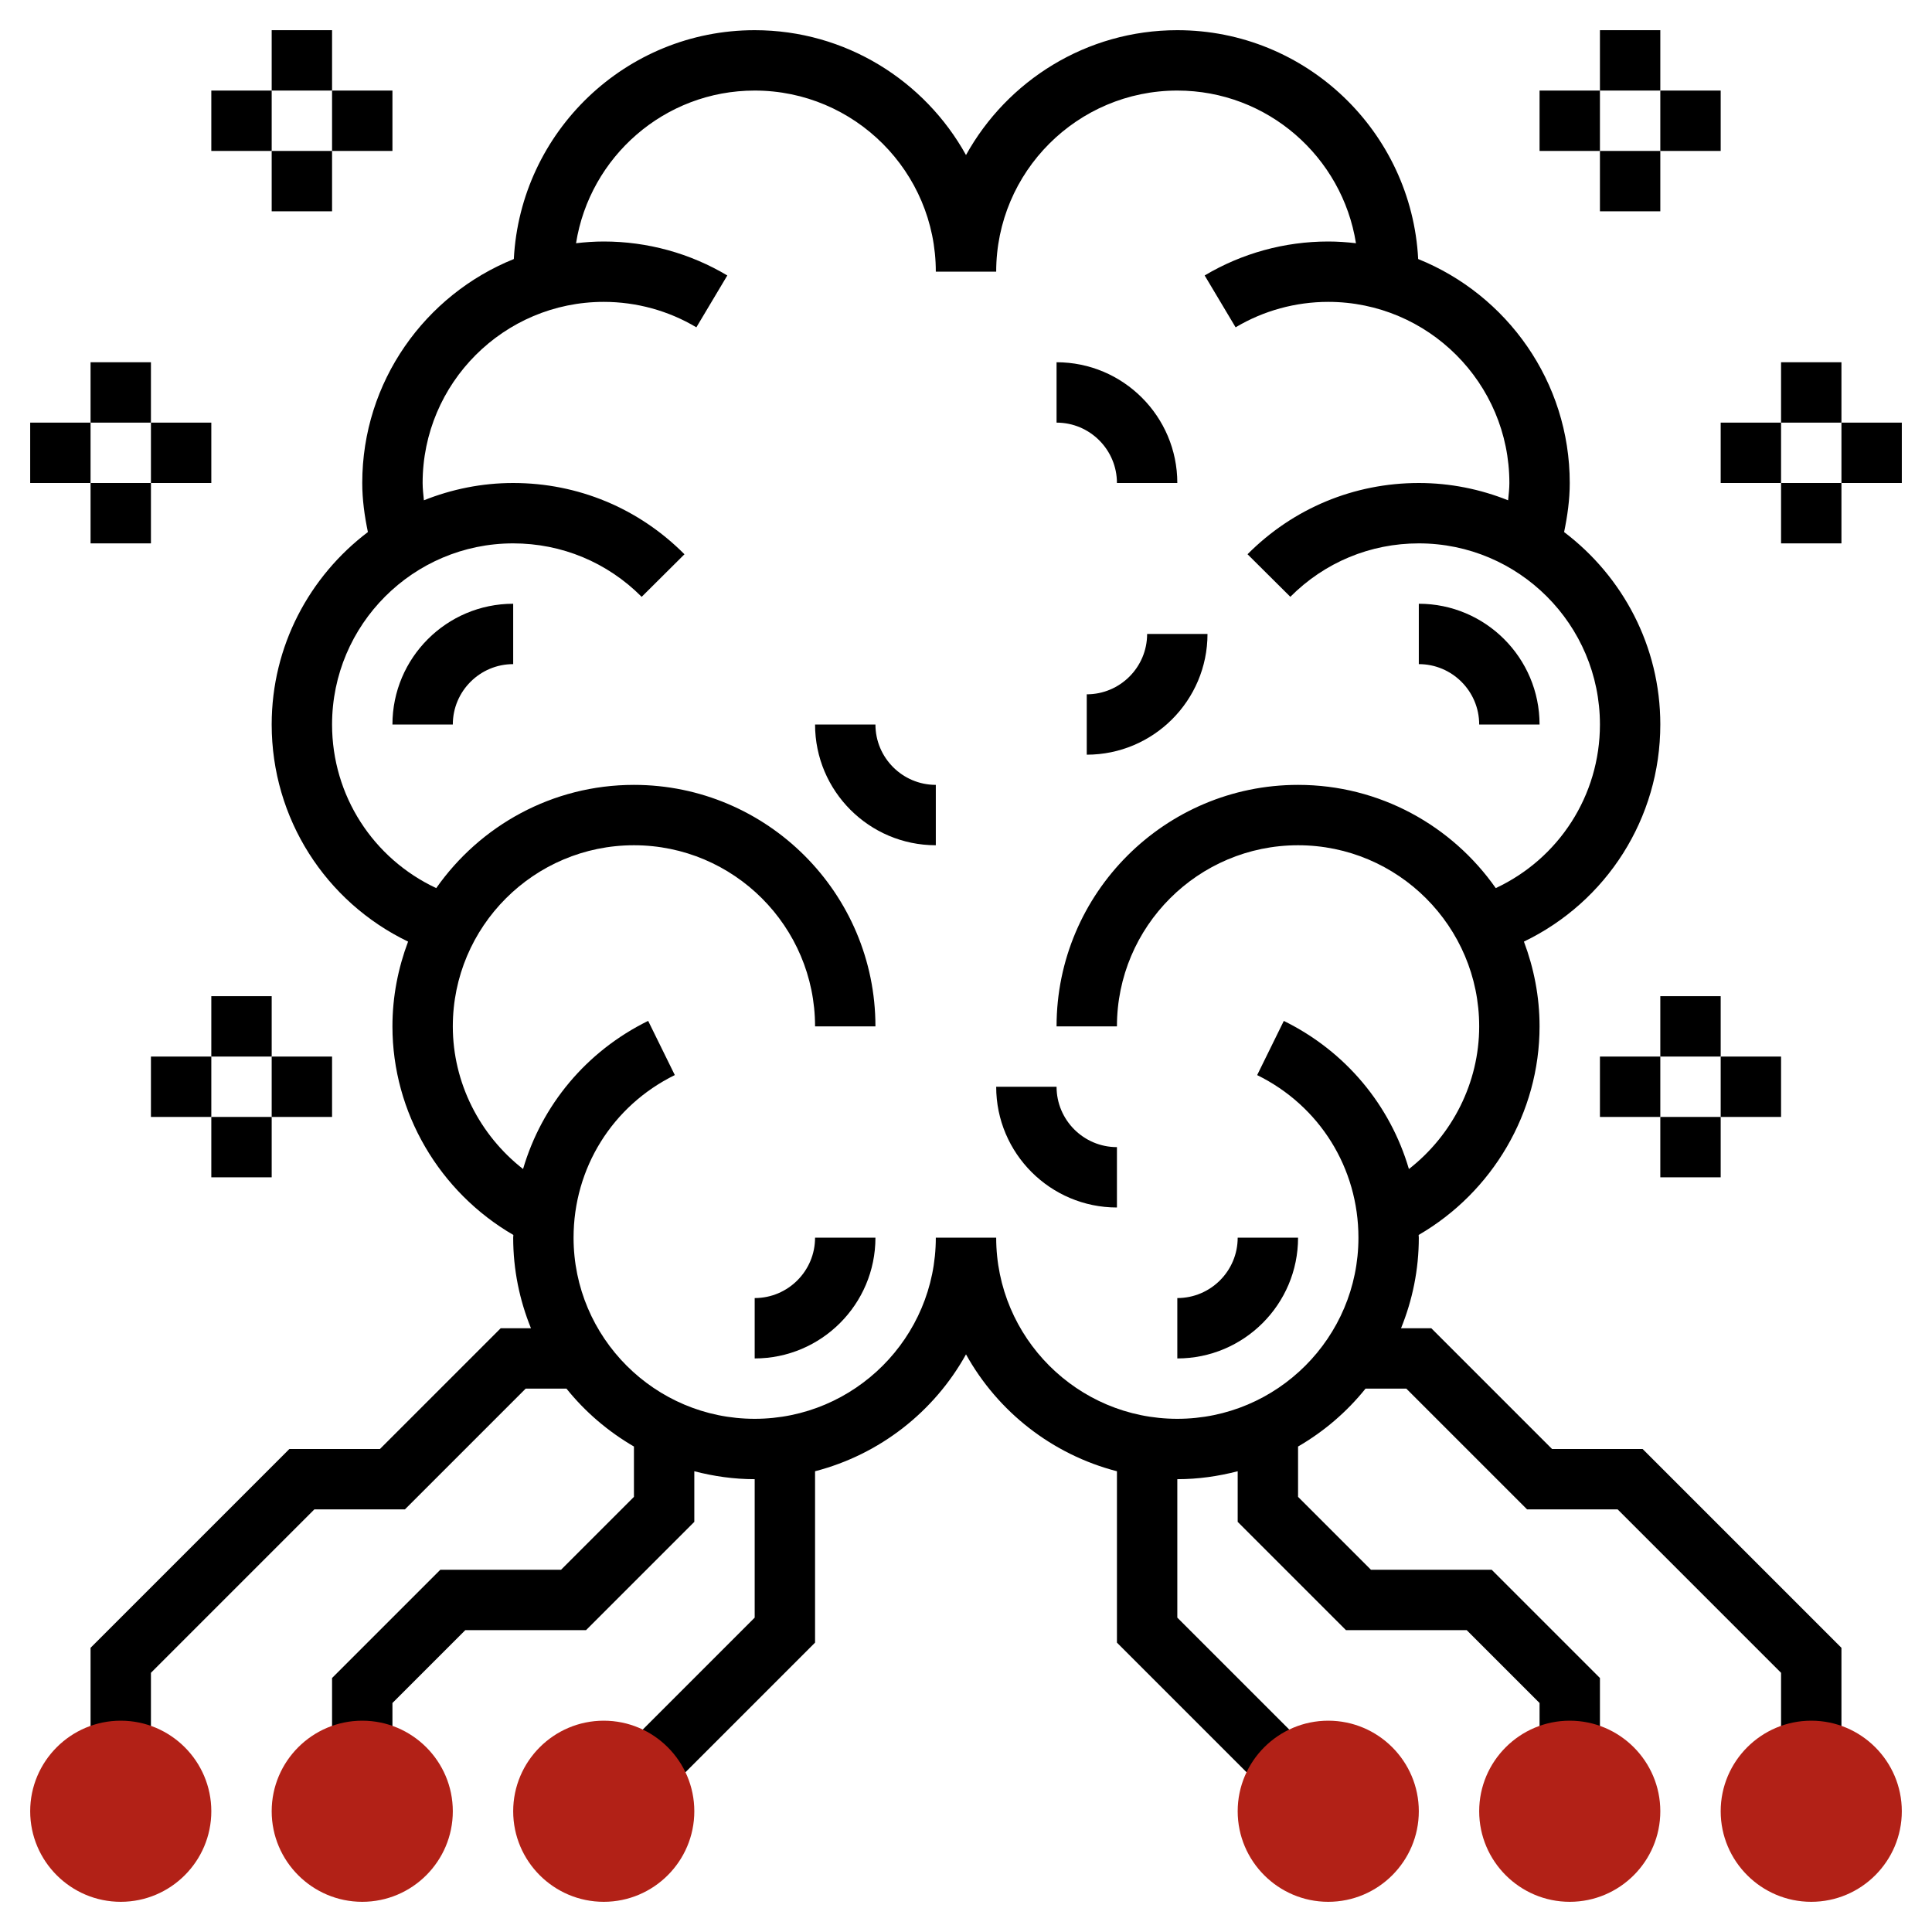 <svg viewBox="0 0 512 512" xmlns="http://www.w3.org/2000/svg"><path d="m392 192h16c0-17.648-14.352-32-32-32v16c8.824 0 16 7.176 16 16z"/><path d="m312 344v16c17.648 0 32-14.352 32-32h-16c0 8.824-7.176 16-16 16z"/><path d="m104 192h16c0-8.824 7.176-16 16-16v-16c-17.648 0-32 14.352-32 32z"/><path d="m280 288h-16c0 17.648 14.352 32 32 32v-16c-8.824 0-16-7.176-16-16z"/><path d="m232 192h-16c0 17.648 14.352 32 32 32v-16c-8.824 0-16-7.176-16-16z"/><path d="m296 128h16c0-17.648-14.352-32-32-32v16c8.824 0 16 7.176 16 16z"/><path d="m288 184v16c17.648 0 32-14.352 32-32h-16c0 8.824-7.176 16-16 16z"/><path d="m200 344v16c17.648 0 32-14.352 32-32h-16c0 8.824-7.176 16-16 16z"/><path d="m411.312 384-32-32h-8.024c3.016-7.416 4.712-15.512 4.712-24 0-.24-.048-.48-.048-.72 19.568-11.36 32.048-32.416 32.048-55.28 0-7.912-1.512-15.464-4.144-22.464 21.896-10.56 36.144-32.656 36.144-57.536 0-20.824-10.048-39.304-25.496-51 .888-4.272 1.496-8.6 1.496-13 0-26.864-16.656-49.872-40.168-59.352-1.76-33.728-29.672-60.648-63.832-60.648-24.08 0-45.08 13.384-56 33.088-10.92-19.704-31.92-33.088-56-33.088-34.16 0-62.072 26.92-63.832 60.648-23.512 9.48-40.168 32.488-40.168 59.352 0 4.4.608 8.728 1.496 13-15.448 11.696-25.496 30.176-25.496 51 0 24.88 14.248 46.976 36.144 57.536-2.632 7-4.144 14.552-4.144 22.464 0 22.864 12.48 43.92 32.048 55.28 0 .24-.048.48-.048.72 0 8.488 1.696 16.584 4.712 24h-8.024l-32 32h-24l-52.688 52.688v27.312h16v-20.688l43.312-43.312h24l32-32h10.808c4.944 6.16 11.016 11.352 17.88 15.344v13.344l-19.312 19.312h-32l-28.688 28.688v19.312h16v-12.688l19.312-19.312h32l28.688-28.688v-13.416c5.128 1.328 10.464 2.104 16 2.104v36.688l-37.656 37.656 11.312 11.312 42.344-42.344v-45.416c17.176-4.448 31.584-15.8 40-30.976 8.416 15.176 22.824 26.536 40 30.976v45.416l42.344 42.344 11.312-11.312-37.656-37.656v-36.688c5.536 0 10.872-.776 16-2.104v13.416l28.688 28.688h32l19.312 19.312v12.688h16v-19.312l-28.688-28.688h-32l-19.312-19.312v-13.344c6.864-3.984 12.936-9.184 17.88-15.344h10.808l32 32h24l43.312 43.312v20.688h16v-27.312l-52.688-52.688zm-99.312-8c-26.472 0-48-21.528-48-48h-16c0 26.472-21.528 48-48 48s-48-21.528-48-48c0-18.44 10.28-34.952 26.832-43.096l-7.064-14.36c-16.424 8.08-28.192 22.352-33.152 39.256-11.504-8.984-18.616-22.872-18.616-37.8 0-26.472 21.528-48 48-48s48 21.528 48 48h16c0-35.288-28.712-64-64-64-21.664 0-40.808 10.84-52.392 27.36-16.704-7.824-27.608-24.512-27.608-43.36 0-26.472 21.528-48 48-48 12.872 0 24.96 5.032 34.048 14.168l11.344-11.28c-12.112-12.184-28.224-18.888-45.392-18.888-8.36 0-16.328 1.656-23.664 4.584-.144-1.52-.336-3.04-.336-4.584 0-26.472 21.528-48 48-48 8.664 0 17.16 2.336 24.544 6.744l8.2-13.744c-9.872-5.888-21.192-9-32.744-9-2.488 0-4.936.176-7.344.456 3.632-22.888 23.448-40.456 47.344-40.456 26.472 0 48 21.528 48 48h16c0-26.472 21.528-48 48-48 23.896 0 43.712 17.568 47.344 40.456-2.408-.28-4.856-.456-7.344-.456-11.552 0-22.872 3.112-32.752 9l8.2 13.744c7.392-4.408 15.888-6.744 24.552-6.744 26.472 0 48 21.528 48 48 0 1.544-.192 3.064-.336 4.584-7.336-2.928-15.304-4.584-23.664-4.584-17.168 0-33.28 6.704-45.392 18.88l11.344 11.28c9.088-9.128 21.176-14.16 34.048-14.16 26.472 0 48 21.528 48 48 0 18.848-10.904 35.536-27.608 43.36-11.584-16.52-30.728-27.36-52.392-27.36-35.288 0-64 28.712-64 64h16c0-26.472 21.528-48 48-48s48 21.528 48 48c0 14.928-7.112 28.816-18.624 37.808-4.96-16.904-16.728-31.176-33.152-39.256l-7.064 14.36c16.56 8.136 26.84 24.648 26.84 43.088 0 26.472-21.528 48-48 48z"/><path d="m440 264h16v16h-16z"/><path d="m440 296h16v16h-16z"/><path d="m456 280h16v16h-16z"/><path d="m424 280h16v16h-16z"/><path d="m424 8h16v16h-16z"/><path d="m424 40h16v16h-16z"/><path d="m440 24h16v16h-16z"/><path d="m408 24h16v16h-16z"/><path d="m472 96h16v16h-16z"/><path d="m472 128h16v16h-16z"/><path d="m488 112h16v16h-16z"/><path d="m456 112h16v16h-16z"/><path d="m56 264h16v16h-16z"/><path d="m56 296h16v16h-16z"/><path d="m40 280h16v16h-16z"/><path d="m72 280h16v16h-16z"/><path d="m72 8h16v16h-16z"/><path d="m72 40h16v16h-16z"/><path d="m56 24h16v16h-16z"/><path d="m88 24h16v16h-16z"/><path d="m24 96h16v16h-16z"/><path d="m24 128h16v16h-16z"/><path d="m8 112h16v16h-16z"/><path d="m40 112h16v16h-16z"/><g fill="#b22117"><path d="m160 504c-13.232 0-24-10.768-24-24s10.768-24 24-24 24 10.768 24 24-10.768 24-24 24z"/><path d="m96 504c-13.232 0-24-10.768-24-24s10.768-24 24-24 24 10.768 24 24-10.768 24-24 24z"/><path d="m32 504c-13.232 0-24-10.768-24-24s10.768-24 24-24 24 10.768 24 24-10.768 24-24 24z"/><path d="m352 504c-13.232 0-24-10.768-24-24s10.768-24 24-24 24 10.768 24 24-10.768 24-24 24z"/><path d="m416 504c-13.232 0-24-10.768-24-24s10.768-24 24-24 24 10.768 24 24-10.768 24-24 24z"/><path d="m480 504c-13.232 0-24-10.768-24-24s10.768-24 24-24 24 10.768 24 24-10.768 24-24 24z"/></g></svg>